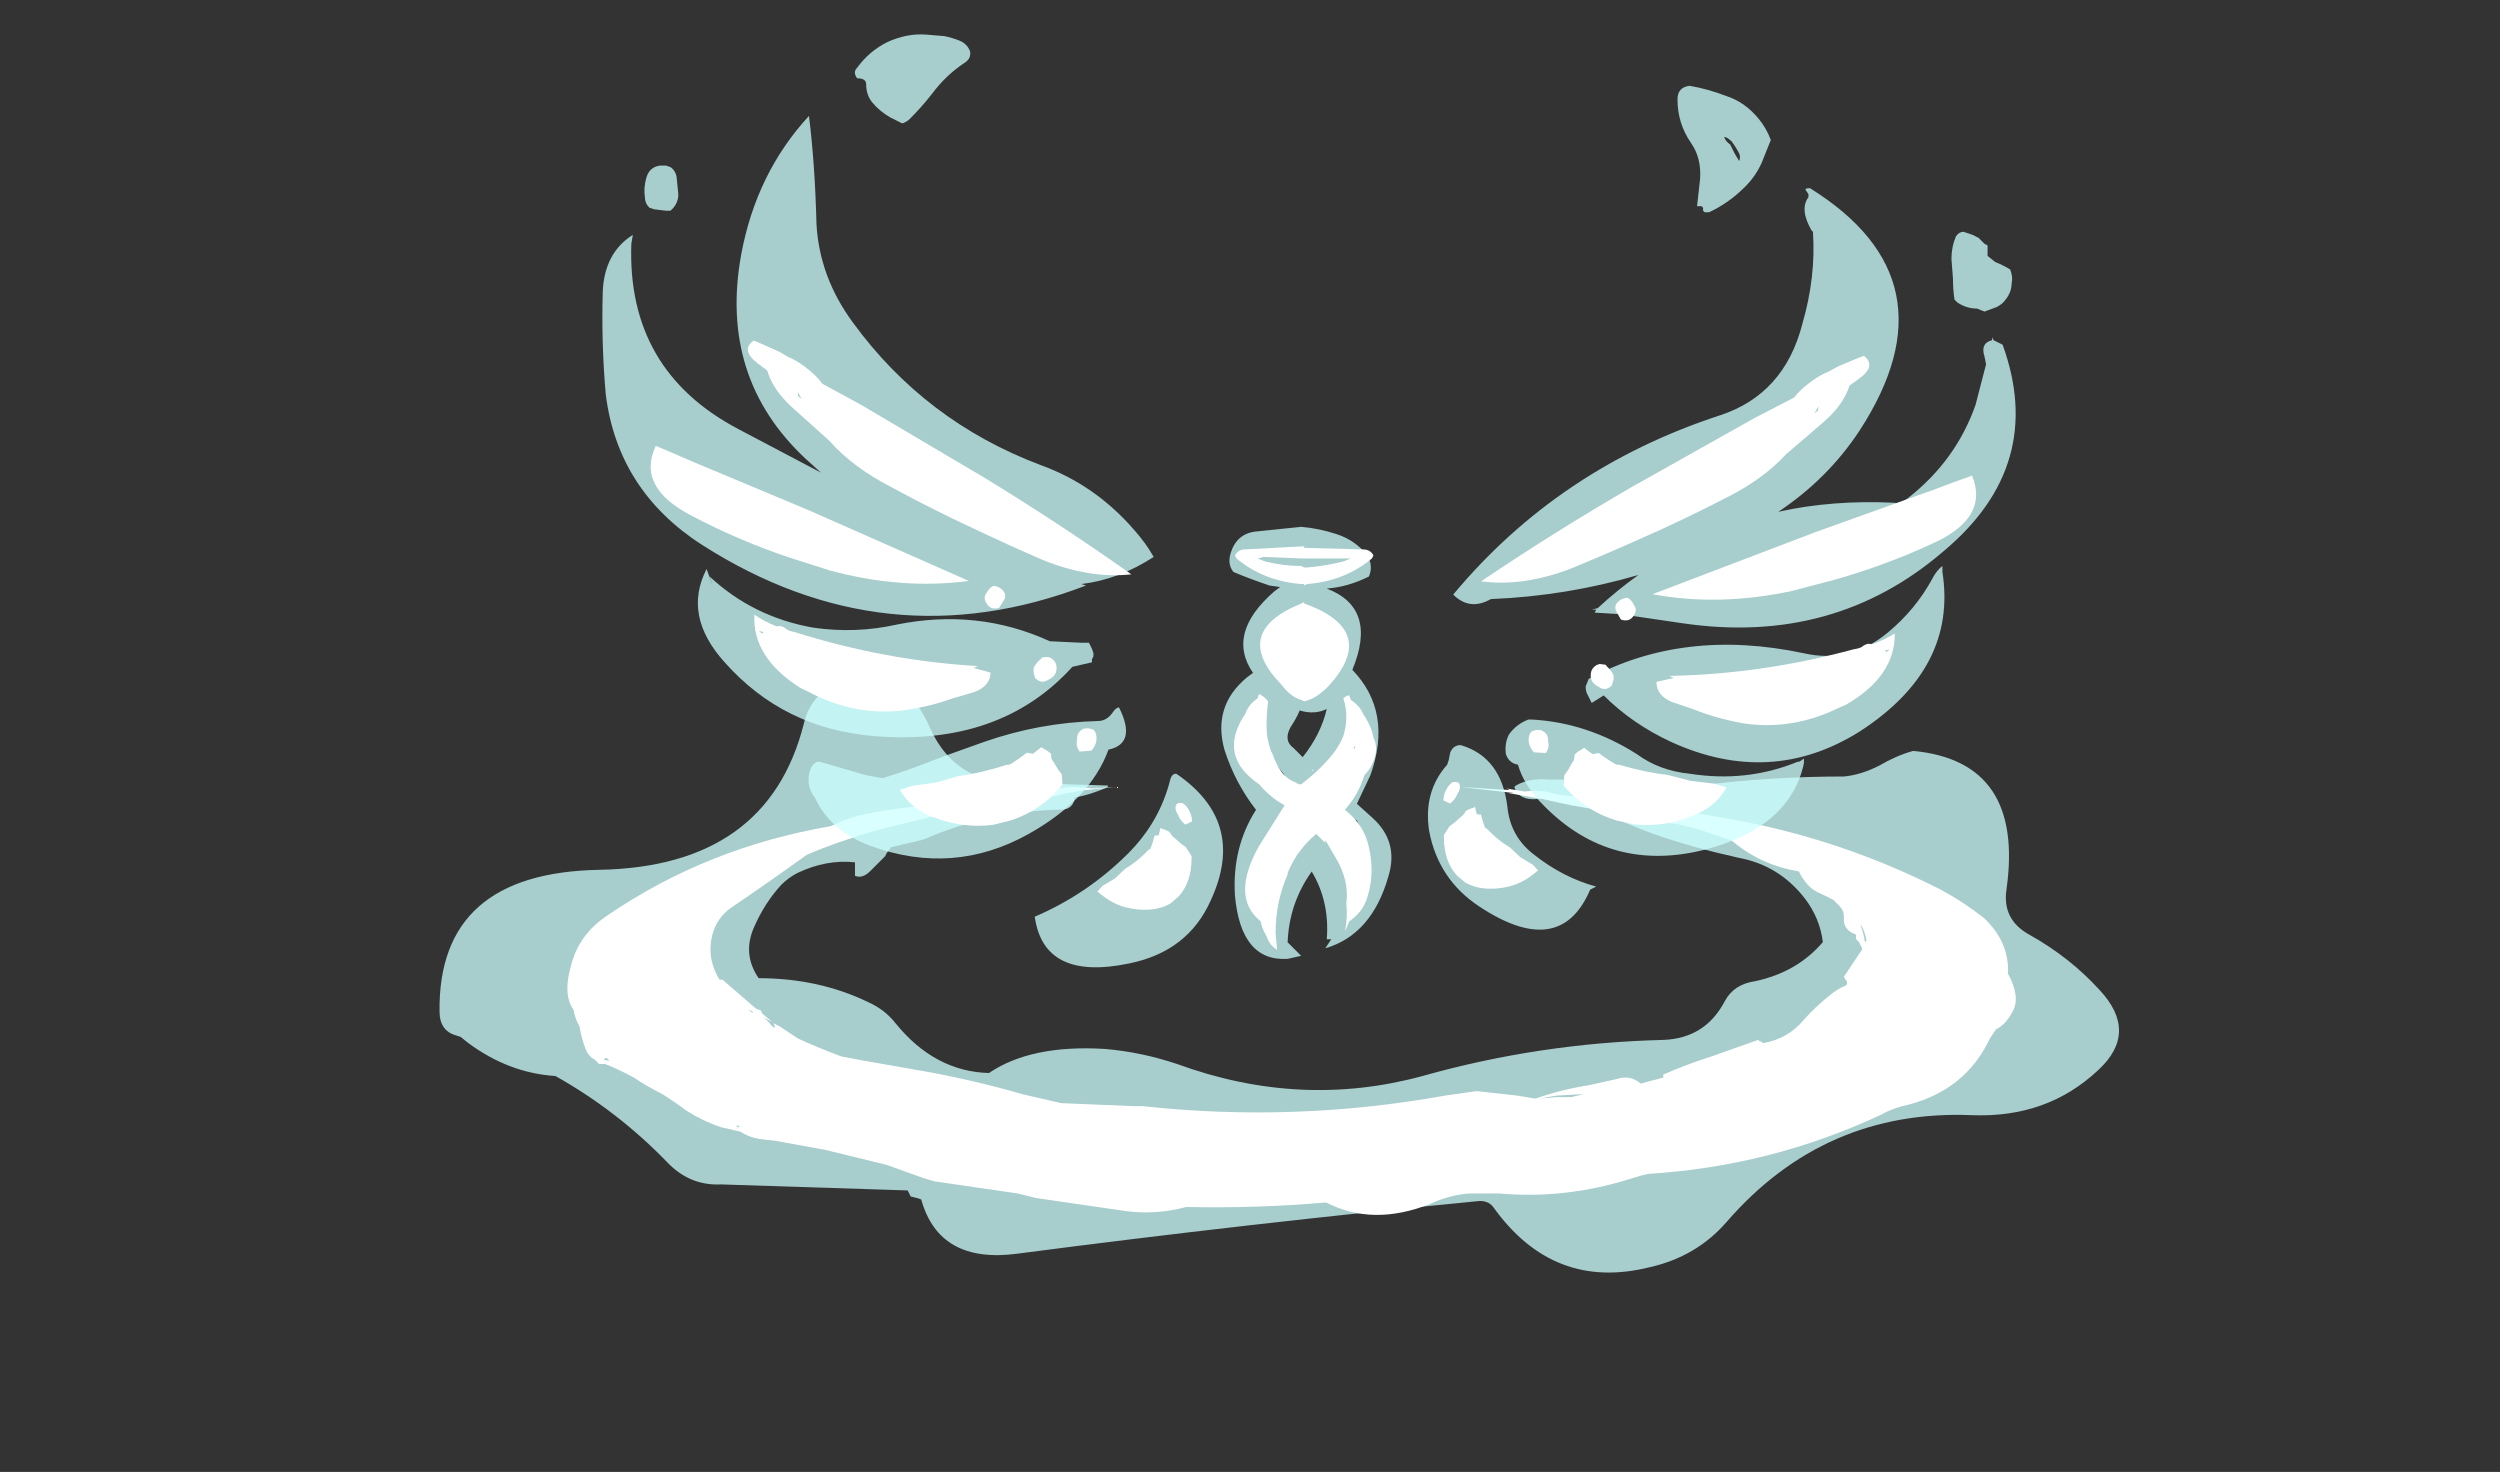<?xml version="1.0" encoding="UTF-8" standalone="no"?>
<svg xmlns:ffdec="https://www.free-decompiler.com/flash" xmlns:xlink="http://www.w3.org/1999/xlink" ffdec:objectType="frame" height="342.25px" width="581.3px" xmlns="http://www.w3.org/2000/svg">
  <rect width="100%" height="100%" fill="#333333" stroke="none"/>
  <g transform="matrix(1.0, 0.0, 0.0, 1.0, 286.5, 417.85)">
    <use ffdec:characterId="1324" height="19.65" transform="matrix(7.0, 0.0, 0.0, 7.0, -184.3, -259.35)" width="55.8" xlink:href="#shape0"/>
    <use ffdec:characterId="1306" height="14.2" transform="matrix(7.0, 0.0, 0.0, 7.0, -154.55, -234.85)" width="48.1" xlink:href="#shape1"/>
    <use ffdec:characterId="1325" height="30.95" transform="matrix(7.0, 0.0, 0.0, 7.0, -146.7, -409.8)" width="47.0" xlink:href="#shape2"/>
    <use ffdec:characterId="1298" height="13.4" transform="matrix(7.0, 0.0, 0.0, 7.0, 0.3, -290.8)" width="4.75" xlink:href="#shape3"/>
    <use ffdec:characterId="1288" height="9.5" transform="matrix(6.899, 1.159, -1.159, 6.899, 68.894, -348.212)" width="11.5" xlink:href="#shape4"/>
    <use ffdec:characterId="1289" height="6.6" transform="matrix(6.905, 1.126, -1.126, 6.905, 96.092, -319.648)" width="11.25" xlink:href="#shape5"/>
    <use ffdec:characterId="1290" height="3.6" transform="matrix(6.941, 0.887, -0.887, 6.941, 85.702, -279.301)" width="9.9" xlink:href="#shape6"/>
    <use ffdec:characterId="1291" height="2.95" transform="matrix(6.989, 0.397, -0.397, 6.989, 69.065, -248.234)" width="6.65" xlink:href="#shape7"/>
    <use ffdec:characterId="1291" height="2.95" transform="matrix(3.879, 1.794, -3.784, 5.864, 51.189, -236.488)" width="6.65" xlink:href="#shape7"/>
    <use ffdec:characterId="1288" height="9.5" transform="matrix(-6.923, 1.009, 1.009, 6.923, -33.022, -350.073)" width="11.5" xlink:href="#shape4"/>
    <use ffdec:characterId="1289" height="6.6" transform="matrix(-6.955, 0.766, 0.766, 6.955, -57.518, -322.6)" width="11.25" xlink:href="#shape5"/>
    <use ffdec:characterId="1290" height="3.6" transform="matrix(-6.971, 0.611, 0.611, 6.971, -42.423, -280.942)" width="9.9" xlink:href="#shape6"/>
    <use ffdec:characterId="1291" height="2.95" transform="matrix(-6.976, 0.549, 0.549, 6.976, -31.714, -248.651)" width="6.65" xlink:href="#shape7"/>
    <use ffdec:characterId="1291" height="2.95" transform="matrix(-3.879, 1.794, 3.784, 5.864, -11.389, -231.588)" width="6.65" xlink:href="#shape7"/>
  </g>
  <defs>
    <g id="shape0" transform="matrix(1.0, 0.0, 0.0, 1.0, 28.0, 7.8)">
      <path d="M8.45 -3.9 Q7.85 -3.85 7.7 -4.3 L7.75 -4.35 Q8.2 -4.6 8.8 -4.55 L9.9 -4.55 Q10.25 -4.65 10.5 -4.75 11.4 -4.75 12.3 -4.55 L13.6 -4.45 Q13.7 -4.5 13.85 -4.4 L13.85 -4.35 Q16.2 -4.65 18.65 -4.65 19.2 -4.7 19.8 -5.0 20.4 -5.35 20.95 -5.5 24.65 -5.15 24.05 -0.9 23.9 0.1 24.8 0.6 26.15 1.35 27.15 2.45 28.45 3.85 27.1 5.1 25.4 6.7 22.9 6.6 18.0 6.4 14.75 10.15 13.75 11.3 12.2 11.65 9.0 12.45 7.0 9.65 6.85 9.45 6.55 9.45 -1.15 10.2 -8.8 11.2 -11.4 11.55 -12.0 9.4 L-12.15 9.35 -12.35 9.3 -12.45 9.1 -18.65 8.9 Q-19.7 8.95 -20.45 8.15 -22.1 6.45 -24.15 5.3 -25.7 5.2 -27.05 4.2 L-27.3 4.0 -27.45 3.95 Q-28.0 3.8 -28.0 3.15 -28.05 -1.45 -22.7 -1.55 -17.1 -1.65 -15.9 -6.4 -15.65 -7.5 -14.55 -7.8 L-12.9 -7.8 -12.7 -7.75 Q-12.05 -7.05 -11.7 -6.25 -11.05 -4.8 -9.6 -4.5 L-9.5 -4.55 -9.1 -4.5 -7.45 -4.4 -5.8 -4.35 -5.8 -4.3 Q-6.35 -4.05 -6.9 -3.95 -6.95 -3.55 -7.35 -3.55 -9.65 -3.5 -11.7 -2.65 -11.9 -2.55 -12.15 -2.5 L-13.0 -2.3 -13.15 -2.1 -13.2 -2.0 -13.7 -1.5 Q-13.95 -1.25 -14.2 -1.35 L-14.2 -1.8 Q-15.15 -1.9 -16.1 -1.45 -16.4 -1.3 -16.65 -1.05 -17.2 -0.45 -17.55 0.35 -17.95 1.25 -17.4 2.05 -15.4 2.05 -13.75 2.85 -13.2 3.1 -12.85 3.55 -11.55 5.15 -9.75 5.2 -8.35 4.25 -5.9 4.4 -4.7 4.5 -3.5 4.9 0.6 6.4 4.65 5.3 8.55 4.2 12.65 4.1 14.05 4.05 14.7 2.8 15.0 2.25 15.7 2.15 17.1 1.85 17.95 0.85 17.85 0.05 17.35 -0.6 16.5 -1.7 15.15 -1.95 12.0 -2.65 10.35 -3.65 11.8 -3.5 13.2 -3.15 12.6 -3.45 11.95 -3.65 10.65 -3.85 9.4 -3.65 L10.7 -3.9 Q9.65 -4.05 8.45 -3.9" fill="#ccfffe" fill-opacity="0.753" fill-rule="evenodd" stroke="none"/>
    </g>
    <g id="shape1" transform="matrix(1.0, 0.0, 0.0, 1.0, 23.75, 4.3)">
      <path d="M9.15 -4.05 Q12.0 -3.75 14.8 -3.25 18.5 -2.6 21.85 -0.9 22.6 -0.5 23.3 0.05 24.15 0.85 24.1 1.9 24.3 2.25 24.35 2.6 24.4 2.95 24.2 3.25 24.0 3.6 23.7 3.75 L23.5 4.05 Q22.7 5.75 20.8 6.25 20.3 6.35 19.85 6.6 16.2 8.3 12.15 8.55 11.9 8.6 11.6 8.7 9.4 9.4 7.2 9.2 L6.2 9.2 Q5.55 9.25 4.9 9.55 3.0 10.3 1.45 9.5 -0.85 9.7 -3.2 9.65 -4.3 9.95 -5.45 9.75 L-8.2 9.35 -8.8 9.2 -11.55 8.8 -11.9 8.7 -13.15 8.25 -15.2 7.75 -16.85 7.45 -17.3 7.4 Q-17.7 7.35 -18.0 7.15 L-18.65 7.0 Q-19.25 6.8 -19.8 6.45 -20.2 6.15 -20.6 5.9 -21.1 5.65 -21.55 5.35 -22.0 5.1 -22.5 4.9 L-22.7 4.9 -22.85 4.75 Q-23.05 4.65 -23.15 4.4 -23.3 4.0 -23.35 3.65 -23.5 3.4 -23.55 3.1 -23.9 2.6 -23.65 1.7 -23.4 0.6 -22.4 -0.05 -19.1 -2.3 -15.0 -3.0 -14.6 -3.2 -14.1 -3.35 -12.95 -3.6 -11.75 -3.7 -9.4 -3.9 -7.1 -4.3 L-6.75 -4.3 -6.3 -4.25 -5.5 -4.3 -6.55 -4.2 -7.15 -4.1 Q-9.35 -3.55 -11.7 -3.3 L-13.35 -2.9 Q-14.75 -2.5 -15.8 -2.05 -17.05 -1.15 -18.3 -0.3 -18.6 -0.1 -18.8 0.25 -19.0 0.65 -19.0 1.1 -19.0 1.6 -18.7 2.1 L-18.6 2.1 -17.5 3.05 -17.4 3.1 Q-17.3 3.1 -17.3 3.2 L-17.25 3.25 -16.95 3.5 -17.25 3.35 Q-17.1 3.45 -16.95 3.65 L-16.85 3.7 -16.9 3.55 -16.7 3.65 -16.1 4.05 Q-15.45 4.35 -14.65 4.65 L-13.85 4.8 -11.85 5.15 Q-10.2 5.45 -8.65 5.9 L-7.35 6.2 -4.95 6.3 -4.65 6.3 Q0.4 6.85 5.4 5.95 L6.45 5.8 7.8 5.95 8.4 6.05 Q9.25 5.75 10.2 5.6 L11.1 5.4 Q11.55 5.25 11.9 5.55 L12.65 5.35 12.65 5.25 Q13.45 4.9 14.25 4.65 L14.95 4.4 15.8 4.1 15.85 4.15 15.9 4.15 15.95 4.2 16.0 4.2 Q16.8 4.05 17.3 3.45 17.7 3.0 18.2 2.6 18.45 2.4 18.7 2.3 L18.75 2.25 18.75 2.15 18.7 2.1 18.65 2.0 19.25 1.1 19.25 1.05 19.15 0.85 19.05 0.75 19.05 0.6 Q18.6 0.45 18.65 0.0 18.65 -0.2 18.5 -0.35 L18.3 -0.55 17.9 -0.75 Q17.65 -0.85 17.5 -1.0 17.3 -1.2 17.15 -1.5 15.9 -1.7 14.95 -2.5 L14.85 -2.55 13.8 -2.9 13.2 -3.05 11.55 -3.3 Q11.2 -3.45 10.75 -3.5 9.7 -3.65 8.65 -3.9 L7.5 -4.1 7.7 -4.1 5.9 -4.3 7.55 -4.2 7.45 -4.25 8.05 -4.15 Q8.4 -4.2 8.75 -4.15 L9.15 -4.05 M19.2 0.25 Q19.25 0.45 19.3 0.6 L19.35 0.85 19.4 0.8 Q19.35 0.5 19.2 0.25 M10.0 5.9 L9.1 5.95 8.55 6.05 9.1 6.0 9.6 6.0 10.0 5.9 M2.2 9.4 L2.2 9.4 M-11.2 -3.7 L-11.2 -3.7 M-9.95 5.85 L-9.95 5.85 M-17.75 3.1 L-17.6 3.2 -17.6 3.15 -17.75 3.1 M-22.55 4.75 L-22.35 4.8 -22.45 4.7 Q-22.5 4.7 -22.55 4.75 M-18.15 6.95 L-18.1 7.0 -18.05 7.0 -18.05 6.95 -18.15 6.95" fill="#ffffff" fill-rule="evenodd" stroke="none"/>
    </g>
    <g id="shape2" transform="matrix(1.0, 0.0, 0.0, 1.0, 23.35, 30.45)">
      <path d="M14.05 -28.4 Q14.65 -28.2 15.1 -27.65 15.35 -27.35 15.5 -26.95 L15.2 -26.2 Q15.0 -25.75 14.65 -25.4 14.1 -24.85 13.45 -24.55 L13.3 -24.55 13.25 -24.6 13.25 -24.7 13.2 -24.75 13.15 -24.75 Q13.1 -24.75 13.05 -24.75 L13.15 -25.65 Q13.2 -26.35 12.85 -26.85 12.4 -27.5 12.4 -28.3 12.4 -28.7 12.8 -28.75 13.4 -28.65 14.05 -28.4 M22.2 -23.8 L22.4 -23.7 22.6 -23.5 22.7 -23.45 22.7 -23.1 22.95 -22.9 Q23.2 -22.8 23.45 -22.65 23.55 -22.4 23.5 -22.2 23.5 -21.9 23.3 -21.65 23.2 -21.5 23.0 -21.4 L22.6 -21.25 22.35 -21.35 Q22.0 -21.35 21.7 -21.55 L21.6 -21.65 Q21.55 -22.0 21.55 -22.35 L21.5 -23.0 Q21.5 -23.4 21.65 -23.75 21.75 -23.9 21.9 -23.9 L22.2 -23.8 M16.8 -25.35 Q21.7 -22.3 18.45 -17.3 17.4 -15.7 15.75 -14.6 17.55 -15.0 19.6 -14.9 19.8 -14.85 20.05 -15.05 21.65 -16.3 22.3 -18.15 L22.65 -19.5 22.6 -19.75 Q22.45 -20.2 22.85 -20.3 L22.85 -20.4 22.9 -20.3 23.2 -20.15 Q24.65 -16.15 21.25 -13.3 17.6 -10.15 12.55 -10.9 L10.5 -11.2 9.65 -11.25 9.7 -11.35 9.55 -11.35 9.75 -11.4 Q10.4 -12.0 11.1 -12.5 8.7 -11.8 6.2 -11.7 5.5 -11.3 4.95 -11.85 8.45 -16.05 13.8 -17.8 15.95 -18.5 16.55 -20.85 17.0 -22.4 16.9 -23.9 L16.85 -23.95 Q16.45 -24.65 16.75 -25.05 L16.75 -25.15 16.65 -25.3 Q16.65 -25.35 16.8 -25.35 M14.3 -26.5 L14.45 -26.25 Q14.5 -26.4 14.45 -26.5 14.35 -26.7 14.2 -26.9 14.05 -27.05 13.95 -27.05 14.0 -26.9 14.15 -26.8 L14.3 -26.5 M7.55 -7.7 Q9.4 -7.6 11.05 -6.55 11.8 -6.0 12.8 -5.9 14.7 -5.6 16.4 -6.3 L16.45 -6.3 16.6 -6.4 16.6 -6.25 Q16.15 -4.15 13.4 -3.4 10.2 -2.55 7.95 -4.85 7.3 -5.5 7.1 -6.2 6.8 -6.25 6.7 -6.55 6.65 -6.9 6.8 -7.2 7.05 -7.55 7.45 -7.7 L7.55 -7.7 M9.3 -9.15 L9.45 -9.05 Q12.6 -10.75 16.6 -9.9 18.15 -9.55 19.4 -10.6 20.3 -11.35 20.85 -12.35 21.0 -12.65 21.2 -12.8 L21.2 -12.6 Q21.7 -9.4 18.45 -7.3 15.5 -5.45 12.2 -6.95 10.9 -7.55 9.95 -8.5 L9.55 -8.25 9.4 -8.55 Q9.35 -8.65 9.35 -8.8 L9.45 -9.05 9.3 -9.15 M0.75 -12.05 Q2.45 -11.4 1.6 -9.35 2.95 -7.95 2.2 -5.85 L1.75 -4.9 2.25 -4.45 Q3.15 -3.65 2.8 -2.5 2.25 -0.55 0.7 -0.1 L0.9 -0.4 0.75 -0.4 Q0.85 -1.65 0.25 -2.65 -0.5 -1.6 -0.55 -0.3 L-0.1 0.15 -0.55 0.25 Q-2.1 0.35 -2.3 -1.85 -2.4 -3.45 -1.6 -4.7 -2.3 -5.6 -2.65 -6.7 -3.05 -8.15 -1.9 -9.1 L-1.7 -9.25 Q-2.6 -10.55 -1.0 -11.95 L-0.8 -12.1 -1.15 -12.15 Q-1.75 -12.35 -2.35 -12.6 -2.55 -12.85 -2.45 -13.2 -2.25 -13.9 -1.55 -13.95 L-0.1 -14.1 Q0.5 -14.05 1.1 -13.85 1.7 -13.65 2.1 -13.15 2.3 -12.8 2.15 -12.45 1.45 -12.1 0.75 -12.05 M1.2 -8.5 L1.2 -8.5 M0.7 -9.7 L0.85 -9.9 0.8 -10.35 Q0.75 -10.75 0.4 -11.0 0.15 -11.15 -0.15 -11.0 -0.5 -10.8 -0.6 -10.45 -0.7 -10.1 -0.65 -9.75 L-0.6 -9.3 -0.55 -9.25 Q-0.35 -9.4 -0.1 -9.45 L0.0 -9.2 0.35 -9.25 0.45 -9.45 0.7 -9.7 M5.2 -6.85 Q6.55 -6.45 6.75 -4.8 6.85 -3.8 7.65 -3.2 8.6 -2.45 9.7 -2.15 L9.5 -2.05 Q8.5 0.3 5.8 -1.5 4.45 -2.4 4.15 -4.0 3.95 -5.3 4.75 -6.2 L4.8 -6.35 4.85 -6.6 Q4.95 -6.85 5.2 -6.85 M1.5 -4.45 L1.0 -3.6 Q1.4 -2.8 1.6 -1.9 L1.65 -1.65 Q2.15 -2.4 2.05 -3.25 2.0 -3.8 1.75 -4.35 L1.5 -4.45 M0.9 -4.7 Q0.4 -4.95 -0.05 -5.25 L-0.25 -5.0 Q0.2 -4.65 0.6 -4.15 L0.9 -4.7 M1.2 -5.4 Q1.45 -6.25 1.4 -7.15 1.25 -6.5 0.65 -5.9 L1.2 -5.4 M-11.95 -30.4 Q-11.7 -30.35 -11.45 -30.25 -11.2 -30.15 -11.1 -29.9 -11.05 -29.65 -11.3 -29.5 -11.9 -29.1 -12.35 -28.5 -12.7 -28.05 -13.1 -27.65 -13.2 -27.55 -13.35 -27.5 -13.55 -27.6 -13.75 -27.7 -14.1 -27.9 -14.35 -28.2 -14.55 -28.45 -14.55 -28.8 -14.55 -29.0 -14.85 -29.0 -15.0 -29.2 -14.85 -29.35 -14.45 -29.9 -13.85 -30.2 -13.2 -30.5 -12.55 -30.45 L-11.95 -30.4 M-23.3 -21.9 Q-23.25 -23.2 -22.3 -23.8 L-22.35 -23.5 Q-22.5 -19.3 -18.8 -17.35 L-16.05 -15.9 -16.55 -16.35 Q-19.45 -19.05 -18.7 -23.15 -18.2 -25.85 -16.45 -27.75 -16.25 -26.15 -16.2 -24.15 -16.1 -22.4 -15.0 -20.9 -12.6 -17.6 -8.75 -16.15 -6.95 -15.5 -5.65 -14.0 -5.25 -13.55 -5.0 -13.1 -6.15 -12.35 -7.4 -12.2 L-7.25 -12.15 Q-13.9 -9.6 -20.0 -13.5 -22.8 -15.3 -23.2 -18.5 -23.35 -20.2 -23.3 -21.9 M-21.4 -26.1 L-21.2 -26.1 -21.05 -26.05 Q-20.9 -25.95 -20.85 -25.75 L-20.8 -25.25 Q-20.75 -24.95 -20.95 -24.7 L-21.05 -24.6 -21.2 -24.6 -21.6 -24.65 -21.75 -24.7 Q-21.9 -24.85 -21.9 -25.05 -21.95 -25.35 -21.85 -25.7 -21.75 -26.05 -21.4 -26.1 M-13.55 -10.85 Q-10.85 -11.4 -8.45 -10.3 L-7.4 -10.25 -7.15 -10.25 -7.05 -10.05 -7.0 -9.9 -7.0 -9.8 -7.05 -9.7 -7.05 -9.6 -7.7 -9.45 Q-10.1 -6.8 -14.3 -7.15 -17.3 -7.4 -19.25 -9.6 -20.65 -11.15 -19.85 -12.7 L-19.65 -12.15 -19.75 -12.45 Q-18.3 -11.1 -16.3 -10.75 -14.9 -10.55 -13.55 -10.85 M-12.05 -6.45 L-10.65 -6.95 Q-8.8 -7.6 -6.85 -7.65 -6.55 -7.65 -6.35 -7.95 -6.25 -8.1 -6.15 -8.1 -5.55 -6.9 -6.5 -6.7 -7.1 -5.05 -9.15 -3.9 -11.65 -2.5 -14.4 -3.5 -15.75 -4.0 -16.25 -5.1 -16.4 -5.3 -16.45 -5.5 -16.5 -5.8 -16.4 -6.05 -16.3 -6.3 -16.1 -6.3 L-14.55 -5.85 -14.0 -5.75 Q-13.05 -6.05 -12.05 -6.45 M-1.75 -7.55 Q-2.2 -6.3 -0.95 -5.5 L-0.7 -5.8 -0.65 -5.85 Q-0.9 -6.15 -1.1 -6.45 -1.55 -7.2 -1.4 -8.0 -1.45 -8.0 -1.55 -8.05 L-1.75 -7.55 M-0.45 -7.45 Q-0.7 -7.0 -0.35 -6.75 L-0.05 -6.45 Q0.55 -7.2 0.75 -8.05 0.35 -7.85 -0.15 -8.0 -0.25 -7.75 -0.45 -7.45 M-5.85 -3.25 Q-4.8 -4.3 -4.45 -5.7 -4.4 -5.9 -4.25 -5.9 -1.9 -4.3 -3.1 -1.7 -3.85 0.0 -5.8 0.4 -8.65 1.0 -8.95 -1.15 -7.2 -1.9 -5.85 -3.25 M-0.95 -4.0 Q-1.35 -3.05 -1.2 -1.9 -1.15 -1.6 -1.05 -1.35 -1.05 -2.3 -0.2 -3.25 L-0.95 -4.0" fill="#ccfffe" fill-opacity="0.753" fill-rule="evenodd" stroke="none"/>
    </g>
    <g id="shape3" transform="matrix(1.0, 0.0, 0.0, 1.0, 2.35, 13.45)">
      <path d="M2.25 -13.05 Q1.35 -12.3 0.1 -12.2 L0.0 -12.15 0.0 -12.2 -0.1 -12.2 Q-1.35 -12.3 -2.25 -13.05 L-2.3 -13.15 Q-2.2 -13.35 -1.95 -13.35 L-0.1 -13.45 0.0 -13.45 0.0 -13.4 0.1 -13.4 1.95 -13.35 Q2.2 -13.35 2.3 -13.15 L2.25 -13.05 M0.1 -12.75 Q0.7 -12.8 1.3 -12.95 L1.55 -13.05 -0.1 -13.05 -1.35 -13.1 -1.55 -13.05 -1.3 -12.95 Q-0.7 -12.8 -0.1 -12.8 L0.0 -12.75 0.1 -12.75 M0.15 -11.5 Q2.45 -10.6 0.8 -8.8 0.45 -8.45 0.15 -8.35 L0.0 -8.3 -0.1 -8.35 Q-0.45 -8.45 -0.75 -8.85 -2.45 -10.6 -0.1 -11.55 L0.0 -11.6 0.0 -11.55 0.15 -11.5 M1.3 -7.15 Q1.5 -7.8 1.3 -8.4 1.4 -8.5 1.5 -8.5 L1.55 -8.35 Q1.85 -8.15 1.95 -7.9 2.25 -7.45 2.3 -7.1 2.5 -6.7 2.25 -6.2 2.15 -6.0 2.0 -5.85 1.8 -5.2 1.35 -4.7 2.0 -4.2 2.15 -3.45 2.35 -2.6 2.1 -1.8 1.95 -1.3 1.5 -1.0 L1.35 -0.65 Q1.45 -1.1 1.4 -1.6 1.5 -2.35 1.05 -3.1 L0.7 -3.7 0.7 -3.6 0.4 -3.9 Q-0.25 -3.35 -0.55 -2.6 L-0.55 -2.55 Q-0.95 -1.65 -0.95 -0.6 L-0.9 -0.05 Q-1.15 -0.2 -1.25 -0.5 -1.4 -0.75 -1.45 -1.0 -2.45 -1.8 -1.5 -3.5 L-0.65 -4.85 -0.9 -5.0 Q-1.25 -5.25 -1.5 -5.55 -2.9 -6.5 -1.95 -7.9 -1.85 -8.2 -1.55 -8.4 L-1.5 -8.55 Q-1.3 -8.45 -1.2 -8.3 -1.25 -7.9 -1.25 -7.45 -1.25 -7.05 -1.1 -6.65 L-1.05 -6.55 Q-0.95 -6.25 -0.75 -5.95 -0.55 -5.7 -0.25 -5.6 L-0.25 -5.55 -0.2 -5.6 -0.2 -5.55 -0.1 -5.55 Q0.5 -6.0 0.95 -6.55 1.15 -6.8 1.3 -7.15 M1.75 -7.05 L1.75 -7.05 M1.7 -6.8 L1.65 -6.8 1.65 -6.7 1.7 -6.8 M0.3 -6.05 L0.25 -6.0 0.3 -6.0 0.3 -6.05 M0.8 -5.15 L0.8 -5.15" fill="#ffffff" fill-rule="evenodd" stroke="none"/>
    </g>
    <g id="shape4" transform="matrix(1.0, 0.0, 0.0, 1.0, 5.75, 9.5)">
      <path d="M5.55 -9.5 Q6.05 -9.25 5.5 -8.7 L5.25 -8.45 Q5.15 -7.75 4.55 -7.05 L3.55 -5.85 Q2.9 -4.85 1.7 -4.0 0.5 -3.1 -0.8 -2.25 -1.85 -1.55 -2.9 -0.9 -4.35 -0.05 -5.75 0.0 -3.65 -2.0 -1.3 -3.95 L-0.8 -4.35 2.3 -6.85 3.5 -7.75 Q3.65 -8.05 4.0 -8.4 4.25 -8.65 4.5 -8.8 L4.75 -9.0 5.3 -9.35 5.55 -9.5 M4.35 -7.6 L4.25 -7.35 4.35 -7.45 4.35 -7.6" fill="#ffffff" fill-rule="evenodd" stroke="none"/>
    </g>
    <g id="shape5" transform="matrix(1.0, 0.0, 0.0, 1.0, 6.2, 5.6)">
      <path d="M0.85 -1.45 L-0.5 -0.85 Q-2.8 0.05 -5.05 0.0 L-0.05 -2.9 0.85 -3.4 3.65 -4.95 Q4.25 -5.3 4.8 -5.6 5.6 -4.3 3.85 -3.15 2.45 -2.2 0.85 -1.45 M-5.6 0.45 Q-5.45 0.6 -5.55 0.8 -5.65 1.05 -5.95 1.0 L-6.15 0.75 Q-6.25 0.6 -6.15 0.45 -6.05 0.3 -5.85 0.25 -5.7 0.3 -5.6 0.45" fill="#ffffff" fill-rule="evenodd" stroke="none"/>
    </g>
    <g id="shape6" transform="matrix(1.0, 0.0, 0.0, 1.0, 6.05, 3.6)">
      <path d="M2.65 -2.95 L2.75 -3.0 Q2.9 -3.15 3.0 -3.15 L3.1 -3.15 Q3.5 -3.35 3.8 -3.6 4.0 -2.2 2.5 -1.05 L2.25 -0.9 Q0.8 0.05 -0.85 0.0 -1.75 -0.05 -2.5 -0.25 L-3.25 -0.4 Q-3.8 -0.55 -3.85 -1.0 L-3.3 -1.2 -3.45 -1.25 Q-0.4 -1.7 2.5 -2.9 L2.65 -2.95 M3.7 -3.05 L3.55 -3.0 3.6 -2.95 3.7 -3.05 M-5.9 -1.3 L-5.8 -1.35 -5.6 -1.35 -5.55 -1.3 Q-5.4 -1.2 -5.3 -1.05 -5.25 -0.9 -5.3 -0.75 L-5.3 -0.7 Q-5.5 -0.45 -5.75 -0.6 -6.05 -0.7 -6.05 -1.0 -6.05 -1.15 -5.95 -1.25 L-5.9 -1.3" fill="#ffffff" fill-rule="evenodd" stroke="none"/>
    </g>
    <g id="shape7" transform="matrix(1.0, 0.0, 0.0, 1.0, 3.95, 2.95)">
      <path d="M2.3 -1.5 L2.7 -1.4 Q2.4 -0.75 1.65 -0.4 0.7 0.05 -0.3 0.0 L-0.9 -0.1 Q-1.9 -0.35 -2.6 -1.05 L-2.7 -1.15 -2.7 -1.5 -2.6 -1.65 -2.45 -1.95 Q-2.4 -2.0 -2.4 -2.1 L-2.4 -2.2 -2.3 -2.3 -2.15 -2.4 -2.1 -2.45 -1.8 -2.25 -1.6 -2.3 Q-1.3 -2.1 -1.0 -1.95 L-0.9 -1.95 Q-0.05 -1.75 0.75 -1.7 L1.5 -1.55 2.3 -1.5 M-3.55 -2.95 L-3.45 -2.9 Q-3.3 -2.8 -3.3 -2.6 -3.25 -2.45 -3.3 -2.3 L-3.35 -2.2 -3.75 -2.2 Q-3.95 -2.4 -3.95 -2.65 -3.95 -2.75 -3.9 -2.85 L-3.85 -2.9 -3.7 -2.95 -3.55 -2.95" fill="#ffffff" fill-rule="evenodd" stroke="none"/>
    </g>
  </defs>
</svg>
